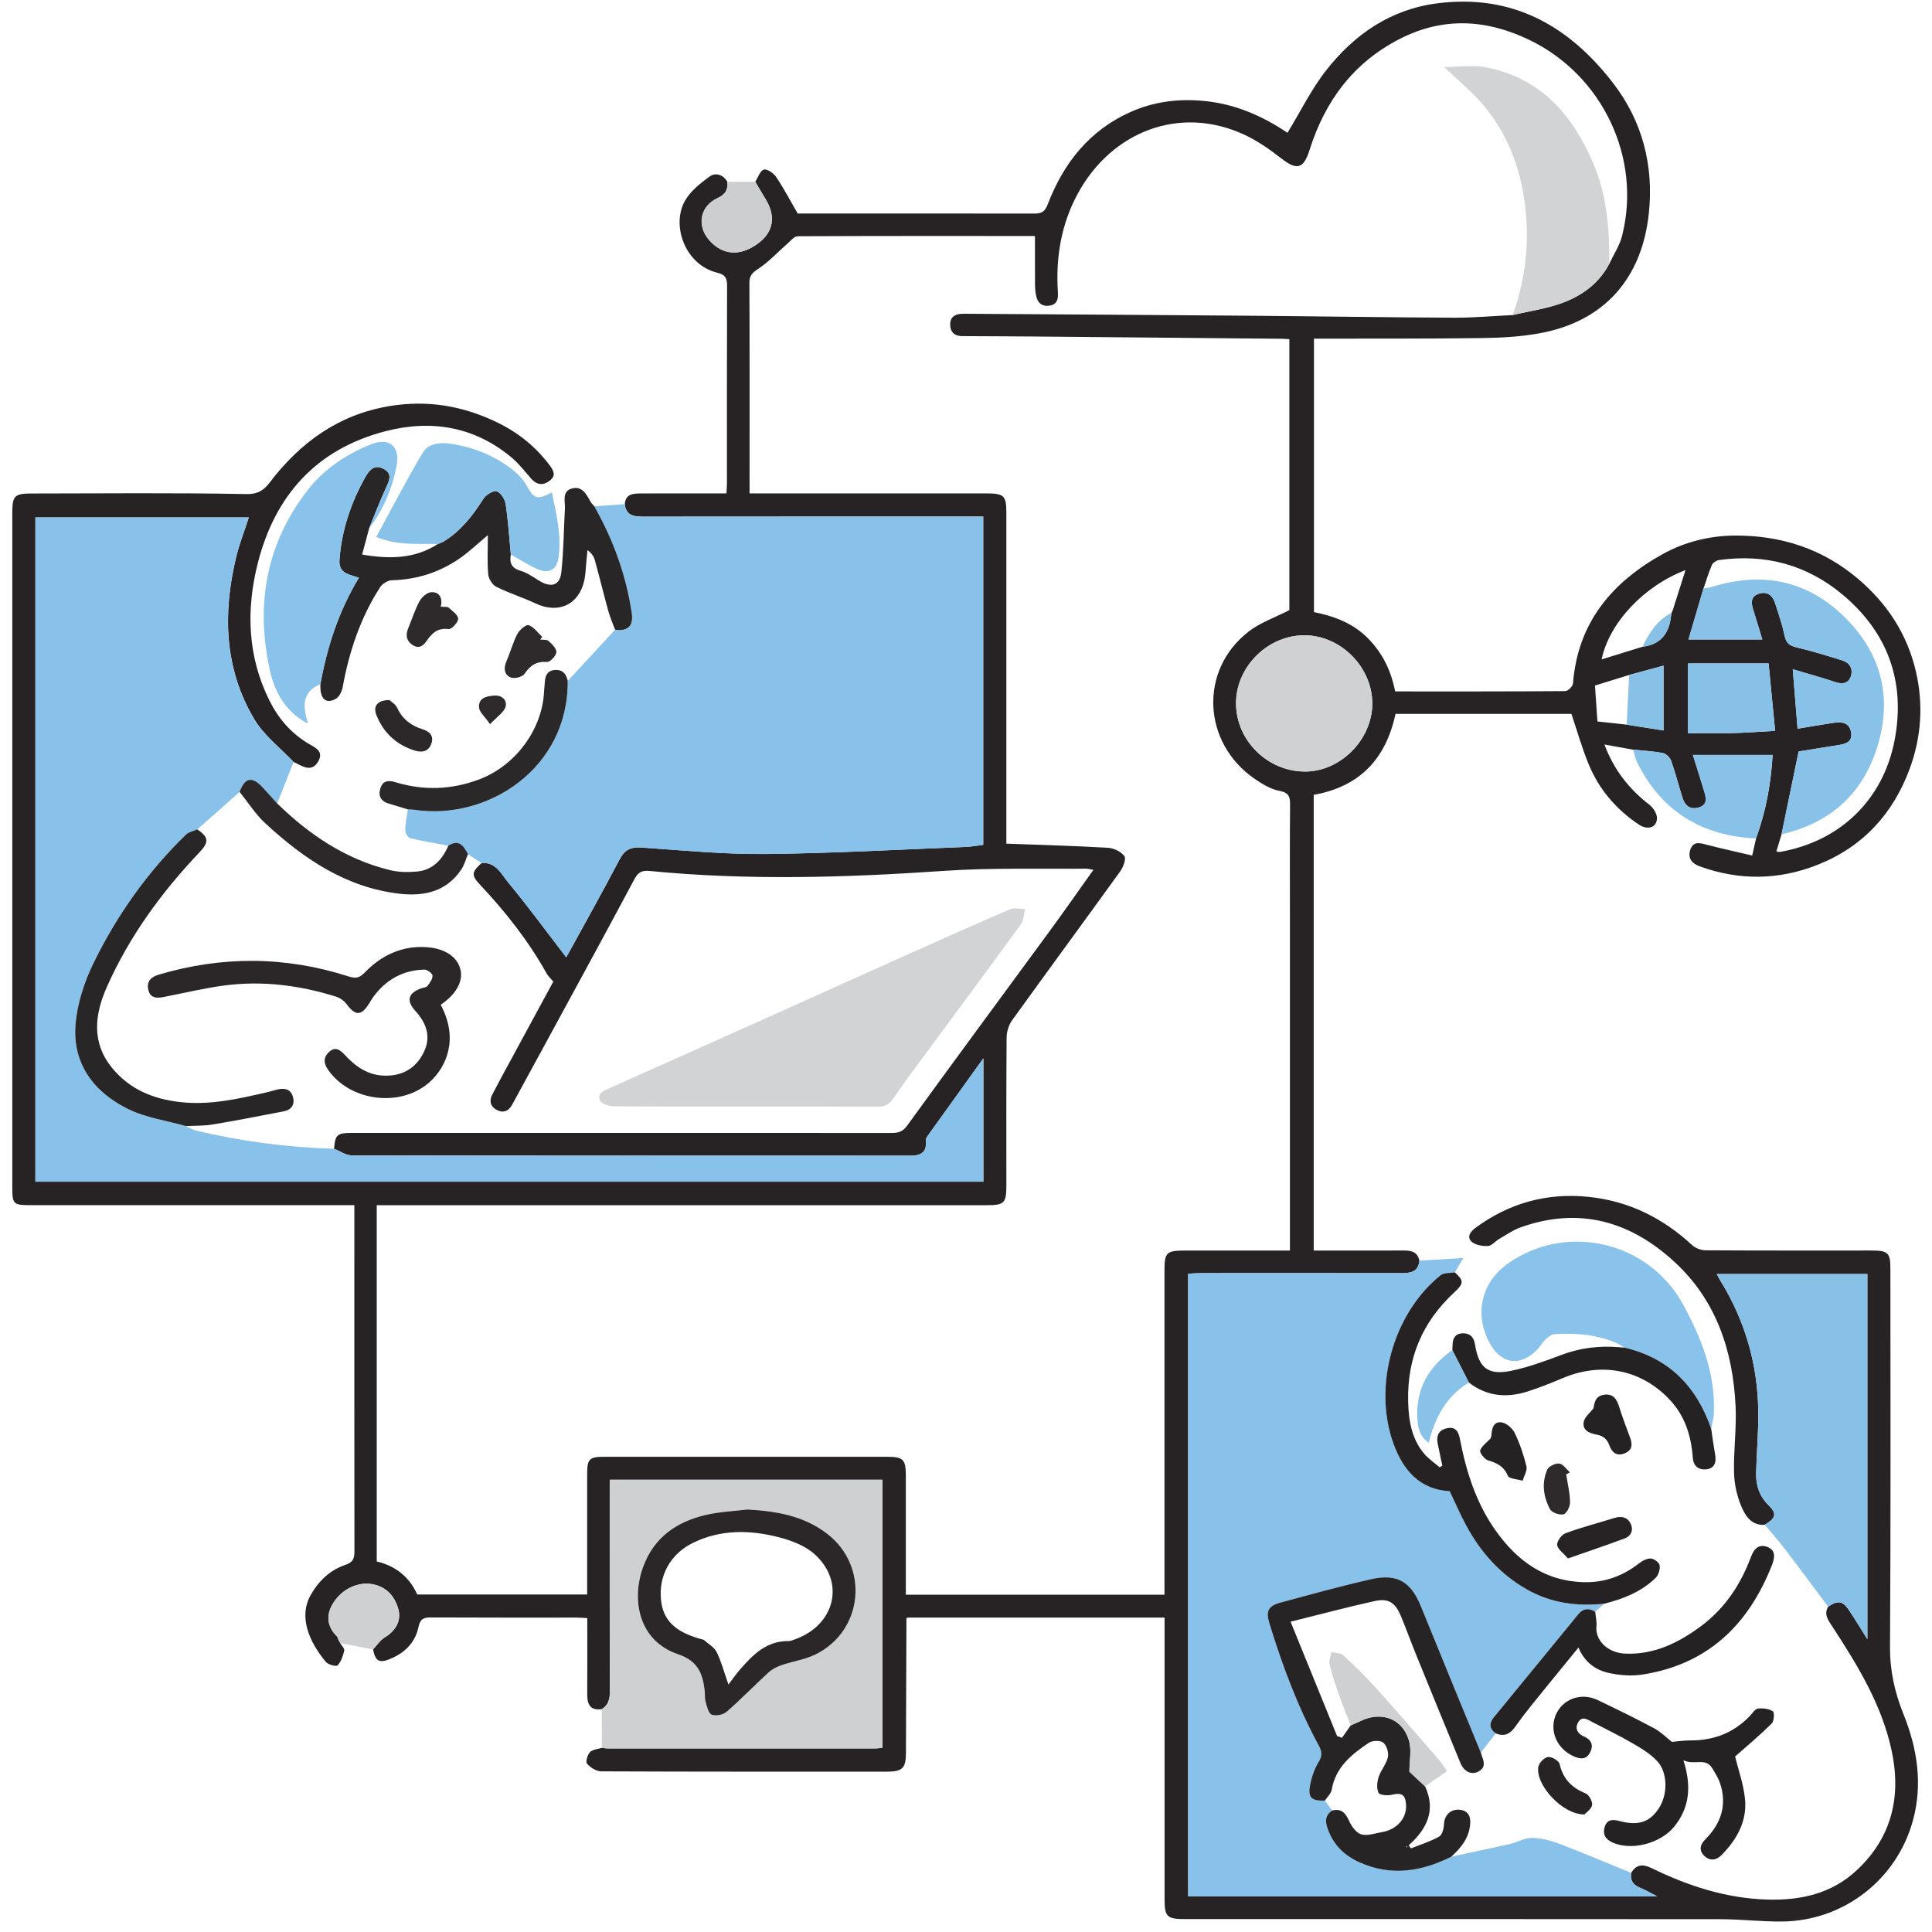 <svg width="124" height="124" viewBox="0 0 124 124" fill="none" xmlns="http://www.w3.org/2000/svg">
<path d="M104.818 48.116C104.237 48.011 103.658 47.908 102.977 47.785C103.588 49.42 104.564 50.648 105.867 51.654C106.112 51.844 106.353 52.225 106.348 52.513C106.338 53.118 105.752 53.304 105.174 52.916C103.735 51.95 102.637 50.675 101.975 49.077C101.535 48.017 101.224 46.903 100.857 45.818H89.567C88.952 48.697 87.279 50.489 84.317 51.014V80.262C84.563 80.262 84.812 80.262 85.062 80.262C86.733 80.262 88.406 80.268 90.077 80.26C90.569 80.257 90.984 80.337 91.099 80.91C91.029 81.661 90.509 81.717 89.911 81.716C85.637 81.709 81.361 81.711 77.087 81.713C76.81 81.713 76.535 81.736 76.258 81.749V121.709H106.361C105.867 121.461 105.567 121.284 105.249 121.154C104.808 120.975 104.614 120.677 104.694 120.205C105.031 119.633 105.463 119.636 106.02 119.908C108.348 121.045 110.782 121.835 113.393 121.918C115.547 121.987 117.567 121.55 119.195 120.014C121.443 117.896 122.039 115.272 121.403 112.33C120.768 109.398 119.227 106.885 117.614 104.411C117.358 104.017 117.034 103.636 117.335 103.12C117.976 102.695 118.272 102.74 118.688 103.365C119.062 103.928 119.413 104.509 119.852 105.207V81.772H110.185C110.296 81.974 110.354 82.096 110.426 82.21C112.003 84.764 112.805 87.551 112.851 90.542C112.871 91.875 112.745 93.208 112.712 94.543C112.692 95.331 112.92 96.03 113.511 96.608C114.061 97.148 113.987 97.431 113.27 97.861C112.44 97.934 112.037 97.316 111.786 96.737C111.494 96.059 111.315 95.285 111.295 94.548C111.256 93.121 111.461 91.686 111.394 90.261C111.226 86.728 110.171 83.499 107.515 81.031C104.673 78.389 101.366 77.426 97.586 78.777C97.102 78.951 96.665 79.262 96.213 79.523C95.967 79.666 95.742 79.961 95.498 79.971C95.142 79.987 94.682 79.911 94.443 79.686C94.132 79.394 94.367 79.05 94.701 78.805C96.865 77.212 99.283 76.543 101.955 76.817C104.529 77.08 106.718 78.17 108.609 79.918C108.822 80.116 109.185 80.245 109.48 80.247C113.015 80.269 116.551 80.261 120.085 80.261C121.195 80.261 121.33 80.394 121.33 81.472C121.33 89.546 121.358 97.62 121.305 105.694C121.295 107.232 121.608 108.621 122.174 110.03C123.05 112.206 123.411 114.482 122.787 116.804C121.762 120.622 118.341 123.284 114.391 123.327C113.061 123.341 111.728 123.179 110.396 123.178C98.954 123.165 87.511 123.171 76.071 123.171C74.891 123.171 74.745 123.029 74.745 121.873C74.745 116.14 74.745 110.408 74.745 104.675V103.821C69.242 103.821 63.784 103.821 58.326 103.821C58.276 103.828 58.226 103.835 58.177 103.842C58.167 106.73 58.157 109.618 58.145 112.507C58.141 113.491 57.92 113.708 56.917 113.709C50.804 113.709 44.691 113.716 38.579 113.689C38.268 113.689 37.892 113.443 37.676 113.197C37.574 113.083 37.703 112.624 37.867 112.455C38.037 112.279 38.374 112.264 38.638 112.178C38.755 112.191 38.873 112.217 38.992 112.217C44.724 112.219 50.456 112.22 56.187 112.217C56.342 112.217 56.498 112.186 56.638 112.17V94.974H39.138C39.138 95.297 39.138 95.578 39.138 95.858C39.138 100.085 39.132 104.314 39.145 108.541C39.147 109.026 39.068 109.431 38.625 109.694C37.878 109.805 37.686 109.385 37.69 108.743C37.699 107.126 37.693 105.509 37.693 103.854C37.431 103.841 37.221 103.821 37.014 103.821C33.889 103.819 30.763 103.828 27.638 103.811C27.155 103.808 26.963 103.931 26.854 104.444C26.635 105.478 25.908 106.143 24.939 106.514C24.319 106.752 24.081 106.574 23.945 105.863C24.191 105.604 24.395 105.275 24.69 105.096C25.414 104.655 25.775 104.007 25.564 103.264C25.326 102.426 24.794 101.847 23.919 101.679C22.953 101.494 21.891 102.017 21.345 102.958C20.915 103.697 21.008 104.404 21.625 105.026C21.687 105.088 21.7 105.195 21.736 105.283C21.772 105.34 21.808 105.396 21.845 105.453L21.832 105.457C21.926 105.619 22.124 105.806 22.094 105.939C22.017 106.277 21.895 106.644 21.668 106.888C21.584 106.978 21.061 106.845 20.915 106.667C19.842 105.373 19.139 103.773 19.951 102.354C20.476 101.438 21.194 100.769 22.151 100.444C22.686 100.262 22.749 100.012 22.749 99.548C22.739 92.549 22.742 85.55 22.742 78.551V77.351H21.965C15.325 77.351 8.684 77.351 2.043 77.351C0.825 77.351 0.789 77.313 0.789 76.113C0.789 61.709 0.789 47.306 0.789 32.902C0.789 31.829 0.934 31.675 2.015 31.674C6.624 31.671 11.235 31.621 15.845 31.711C16.913 31.733 17.208 31.07 17.704 30.468C19.748 27.993 22.259 26.383 25.528 25.989C27.852 25.708 29.999 26.161 32.041 27.176C33.307 27.805 34.398 28.695 35.268 29.851C35.568 30.249 35.678 30.537 35.289 30.845C34.889 31.162 34.469 31.148 34.103 30.731C33.698 30.272 33.323 29.776 32.86 29.386C30.471 27.374 27.691 26.916 24.753 27.673C20.314 28.817 17.637 31.797 16.537 36.177C15.789 39.159 15.886 42.118 17.282 44.941C17.854 46.097 18.66 47.043 19.776 47.716C20.208 47.975 20.826 48.203 20.41 48.894C20.036 49.514 19.524 49.259 19.044 49.001C18.981 48.967 18.914 48.941 18.849 48.911C17.993 48.001 16.941 47.207 16.319 46.158C14.393 42.911 14.293 39.379 15.151 35.786C15.359 34.917 15.691 34.078 15.971 33.21H2.275V75.843H63.116V67.926C61.835 69.709 60.659 71.34 59.491 72.974C59.441 73.044 59.418 73.154 59.427 73.242C59.498 74.01 59.041 74.174 58.405 74.174C46.464 74.171 34.523 74.175 22.58 74.153C22.2 74.153 21.82 73.877 21.439 73.729C21.521 72.812 21.628 72.713 22.609 72.713C27.575 72.71 32.542 72.713 37.508 72.713C44.074 72.713 50.64 72.712 57.206 72.716C57.625 72.716 57.92 72.661 58.217 72.253C61.263 68.05 64.35 63.879 67.418 59.693C68.338 58.437 69.228 57.158 70.177 55.828C69.955 55.791 69.823 55.749 69.691 55.751C66.665 55.785 63.629 55.685 60.614 55.893C54.301 56.326 47.997 56.518 41.691 55.9C41.208 55.853 40.957 55.976 40.715 56.432C38.778 60.064 36.802 63.676 34.837 67.293C34.181 68.499 33.522 69.703 32.867 70.908C32.628 71.35 32.254 71.453 31.846 71.218C31.465 70.999 31.385 70.636 31.607 70.23C31.801 69.876 31.98 69.515 32.172 69.161C33.287 67.103 34.404 65.045 35.512 63.002C35.348 62.806 35.185 62.66 35.084 62.479C33.915 60.386 32.447 58.523 30.809 56.782C30.234 56.171 30.268 55.967 30.915 55.387C31.837 55.314 32.183 56.108 32.62 56.635C33.919 58.202 35.122 59.849 36.346 61.441C37.459 59.407 38.646 57.297 39.769 55.155C40.101 54.52 40.504 54.348 41.189 54.395C43.828 54.574 46.474 54.837 49.112 54.809C53.402 54.766 57.691 54.524 61.98 54.356C62.372 54.34 62.761 54.263 63.109 54.219V33.154C62.769 33.154 62.486 33.154 62.2 33.154C55.251 33.154 48.303 33.151 41.354 33.159C40.745 33.159 40.183 33.139 40.1 32.349C40.158 31.68 40.66 31.674 41.143 31.671C42.694 31.664 44.246 31.668 45.797 31.668C46.057 31.668 46.318 31.668 46.623 31.668C46.636 31.442 46.656 31.259 46.656 31.079C46.657 26.831 46.651 22.582 46.666 18.332C46.667 17.865 46.548 17.626 46.061 17.511C43.964 17.017 43.078 14.462 43.955 12.9C44.306 12.274 44.94 11.768 45.538 11.333C45.91 11.061 46.408 11.183 46.681 11.667C46.746 12.18 46.547 12.486 46.054 12.714C44.92 13.235 44.703 14.504 45.544 15.435C46.406 16.393 47.519 16.46 48.654 15.623C49.656 14.885 49.818 13.872 49.123 12.751C48.9 12.393 48.693 12.026 48.477 11.663C48.654 11.388 48.781 10.966 49.024 10.886C49.218 10.822 49.644 11.105 49.805 11.343C50.286 12.056 50.688 12.823 51.198 13.703C51.227 13.703 51.462 13.703 51.697 13.703C56.569 13.703 61.442 13.7 66.314 13.707C66.76 13.707 67.031 13.678 67.241 13.125C68.259 10.462 69.942 8.333 72.616 7.164C74.041 6.54 75.536 6.335 77.126 6.466C79.178 6.633 80.951 7.397 82.621 8.514C82.654 8.535 82.714 8.517 82.638 8.517C83.481 7.137 84.169 5.719 85.121 4.508C86.937 2.197 89.26 0.591 92.267 0.211C97.067 -0.396 100.691 1.645 103.532 5.333C105.42 7.784 106.143 10.628 105.829 13.662C105.405 17.783 103.043 20.644 98.74 21.405C97.539 21.617 96.299 21.682 95.077 21.698C91.721 21.744 88.366 21.726 85.01 21.735C84.8 21.735 84.59 21.735 84.332 21.735V39.286C85.609 39.543 86.813 39.976 87.79 40.959C88.74 41.916 89.282 43.052 89.544 44.377C93.209 44.377 96.837 44.385 100.465 44.356C100.636 44.356 100.945 44.048 100.959 43.866C101.26 39.95 103.479 37.346 106.753 35.542C108.159 34.768 109.77 34.377 111.372 34.373C114.293 34.366 116.949 35.201 119.243 37.142C121.149 38.756 122.422 40.731 122.974 43.127C123.452 45.206 123.315 47.31 122.575 49.321C121.512 52.215 119.582 54.336 116.687 55.493C114.179 56.495 111.639 56.525 109.095 55.606C108.607 55.43 108.318 55.102 108.478 54.57C108.667 53.946 109.129 54.108 109.591 54.229C110.526 54.471 111.471 54.677 112.46 54.91C112.565 54.447 112.636 54.13 112.708 53.813C113.343 52.069 113.67 50.27 113.773 48.454H108.656C108.92 49.297 109.155 50.036 109.38 50.779C109.51 51.207 109.618 51.656 109.024 51.826C108.491 51.981 108.151 51.713 107.994 51.223C107.74 50.43 107.539 49.62 107.263 48.837C107.188 48.627 106.942 48.376 106.737 48.336C106.11 48.212 105.464 48.18 104.826 48.113L104.818 48.116ZM107.276 39.343C107.303 39.286 107.332 39.229 107.359 39.172C107.627 38.329 107.893 37.487 108.179 36.59C105.497 37.615 103.285 39.976 102.795 42.322C103.687 42.047 104.551 41.779 105.417 41.512C106.401 41.394 106.993 40.854 107.193 39.894C107.23 39.711 107.25 39.524 107.279 39.339L107.276 39.345V39.343ZM104.56 43.322C103.846 43.543 103.133 43.764 102.369 44C102.424 44.802 102.474 45.553 102.526 46.304C103.191 46.377 103.798 46.444 104.406 46.51C105.21 46.636 106.016 46.764 106.768 46.883V42.725C105.954 42.946 105.258 43.133 104.56 43.322ZM109.331 37.777C109.019 38.84 108.706 39.905 108.372 41.042H113.108C112.903 40.368 112.718 39.735 112.517 39.108C112.378 38.674 112.377 38.276 112.877 38.109C113.406 37.933 113.762 38.206 113.925 38.697C114.157 39.397 114.392 40.1 114.546 40.818C114.642 41.264 114.838 41.436 115.274 41.541C116.268 41.777 117.247 42.078 118.225 42.381C118.698 42.527 118.942 42.901 118.803 43.378C118.664 43.856 118.265 43.934 117.818 43.787C117.547 43.698 117.276 43.606 117.002 43.525C116.376 43.337 115.748 43.153 115.064 42.953C115.173 44.299 115.271 45.516 115.373 46.771C116.2 46.635 116.995 46.493 117.793 46.378C118.292 46.307 118.717 46.437 118.81 47.013C118.904 47.597 118.497 47.74 118.039 47.815C117.13 47.961 116.221 48.107 115.441 48.232C115.06 50.074 114.702 51.813 114.342 53.554C114.235 53.91 114.126 54.267 114.012 54.646C114.12 54.66 114.19 54.689 114.253 54.677C118.156 53.988 120.861 51.288 121.592 47.548C122.321 43.813 121.193 40.612 118.254 38.158C115.97 36.25 113.297 35.531 110.34 35.944C110.171 35.968 109.942 36.107 109.877 36.253C109.662 36.748 109.51 37.27 109.333 37.78L109.331 37.777ZM103.29 16.925C103.568 16.333 103.949 15.765 104.107 15.143C105.379 10.139 102.852 4.832 98.173 2.569C95.413 1.234 92.641 1.075 89.871 2.481C86.881 3.999 85.04 6.477 84.049 9.632C83.667 10.846 83.237 10.945 82.241 10.171C81.501 9.596 80.716 9.039 79.87 8.647C75.701 6.717 71.341 8.458 69.185 12.407C68.107 14.382 67.75 16.531 67.898 18.762C67.928 19.207 67.845 19.533 67.373 19.614C66.894 19.695 66.598 19.452 66.502 18.986C66.454 18.755 66.431 18.516 66.43 18.281C66.423 17.263 66.427 16.245 66.427 15.169C66.492 15.182 66.403 15.149 66.314 15.147C61.274 15.145 56.233 15.139 51.194 15.163C50.987 15.163 50.771 15.431 50.58 15.598C49.947 16.151 49.372 16.786 48.678 17.246C48.294 17.501 48.095 17.674 48.098 18.153C48.116 22.429 48.108 26.704 48.108 30.98C48.108 31.191 48.108 31.401 48.108 31.669H48.948C53.749 31.669 58.551 31.669 63.351 31.669C64.439 31.669 64.59 31.821 64.59 32.912C64.59 39.721 64.59 46.527 64.59 53.336V54.147C66.83 54.23 68.973 54.288 71.111 54.412C71.485 54.434 71.953 54.659 72.165 54.947C72.292 55.119 72.092 55.655 71.897 55.926C69.596 59.118 67.263 62.284 64.964 65.478C64.747 65.778 64.61 66.209 64.607 66.58C64.58 69.733 64.591 72.886 64.591 76.04C64.591 77.234 64.474 77.353 63.287 77.353C50.53 77.353 37.775 77.353 25.018 77.353H24.181V100.219C25.435 100.512 26.302 101.261 26.778 102.337H37.686C37.686 99.721 37.686 97.168 37.686 94.614C37.686 93.632 37.819 93.499 38.801 93.499C44.844 93.499 50.888 93.499 56.931 93.499C57.968 93.499 58.135 93.663 58.138 94.702C58.142 97.042 58.138 99.383 58.138 101.725V102.35H74.739V101.519C74.739 94.854 74.739 88.19 74.739 81.525C74.739 80.394 74.872 80.265 76.028 80.264C77.844 80.264 79.658 80.264 81.474 80.264H82.79V58.411C82.79 56.165 82.779 53.92 82.799 51.675C82.803 51.158 82.741 50.878 82.122 50.76C81.563 50.654 81.017 50.324 80.534 49.992C77.168 47.678 76.946 43.023 80.123 40.549C80.879 39.958 81.841 39.63 82.754 39.159V21.768C82.561 21.758 82.399 21.744 82.238 21.742C76.987 21.694 71.735 21.645 66.483 21.599C64.906 21.584 63.331 21.583 61.755 21.573C61.267 21.57 60.989 21.321 60.985 20.831C60.98 20.353 61.282 20.161 61.721 20.141C61.888 20.134 62.056 20.138 62.223 20.14C68.144 20.18 74.065 20.213 79.987 20.262C84.425 20.297 88.866 20.37 93.305 20.392C94.565 20.398 95.826 20.282 97.086 20.221C98.163 19.968 99.276 19.816 100.304 19.432C101.56 18.962 102.639 18.175 103.287 16.928L103.29 16.925ZM83.737 40.774C81.368 40.761 79.314 42.808 79.331 45.161C79.349 47.547 81.368 49.526 83.776 49.52C86.042 49.514 88.072 47.461 88.078 45.166C88.083 42.831 86.064 40.787 83.739 40.774H83.737ZM113.512 42.58H108.344V47.059C109.404 47.059 110.286 47.078 111.167 47.053C112.062 47.029 112.955 46.962 113.931 46.909C113.789 45.438 113.655 44.072 113.512 42.58Z" fill="#272324"/>
<path d="M40.091 32.355C40.174 33.144 40.735 33.164 41.345 33.164C48.294 33.159 55.243 33.16 62.192 33.16C62.477 33.16 62.761 33.16 63.1 33.16V54.224C62.752 54.267 62.362 54.346 61.971 54.362C57.682 54.53 53.394 54.772 49.104 54.815C46.464 54.841 43.819 54.58 41.18 54.401C40.495 54.355 40.093 54.527 39.76 55.16C38.638 57.303 37.451 59.414 36.337 61.447C35.113 59.853 33.91 58.208 32.612 56.641C32.175 56.112 31.828 55.318 30.906 55.392C30.615 55.203 30.324 55.014 30.033 54.826C29.767 54.299 29.467 53.846 28.779 54.277C27.961 54.124 27.138 53.992 26.33 53.797C26.185 53.763 26.006 53.469 26.009 53.297C26.016 52.848 26.116 52.403 26.179 51.954C26.297 51.958 26.417 51.951 26.533 51.97C31.279 52.714 36.492 49.322 36.436 43.705C37.451 42.609 38.466 41.514 39.479 40.417C40.31 40.539 40.669 40.165 40.55 39.356C40.188 36.914 39.356 34.639 38.145 32.496L40.093 32.357L40.091 32.355Z" fill="#88C2EA"/>
<path d="M104.694 120.205C104.614 120.676 104.807 120.974 105.249 121.154C105.567 121.283 105.868 121.459 106.361 121.708H76.258V81.748C76.535 81.736 76.81 81.713 77.087 81.713C81.361 81.71 85.637 81.707 89.911 81.715C90.507 81.715 91.029 81.661 91.099 80.91C91.985 80.857 92.871 80.804 93.926 80.741C93.678 81.156 93.526 81.41 93.374 81.662C93.066 81.72 92.676 81.675 92.461 81.849C89.424 84.284 88.105 88.971 89.432 92.647C90.05 94.359 91.121 95.606 93.048 95.712C93.415 96.482 93.731 97.228 94.116 97.936C95.044 99.635 96.281 101.034 97.992 102.01C99.551 102.899 101.205 103.106 102.947 102.934C102.759 103.106 102.571 103.278 102.385 103.45C101.984 103.191 101.615 103.227 101.309 103.6C99.497 105.804 97.688 108.011 95.881 110.222C95.571 110.6 95.581 110.955 96.002 111.254C95.683 111.663 95.363 112.073 95.042 112.482C93.762 109.363 92.474 106.247 91.208 103.122C90.557 101.517 89.681 100.972 87.979 101.361C86.032 101.805 84.104 102.337 82.177 102.86C81.384 103.075 81.235 103.417 81.473 104.196C82.303 106.905 83.29 109.549 84.646 112.043C84.843 112.404 84.873 112.694 84.635 113.084C84.368 113.518 84.19 114.033 84.09 114.536C83.922 115.373 84.163 115.598 85.033 115.564C85.189 115.774 85.346 115.986 85.502 116.197C85.052 116.501 85.036 116.869 85.211 117.368C85.576 118.406 86.286 119.092 87.251 119.527C89.272 120.435 91.232 120.123 93.147 119.166C94.397 118.896 95.648 118.638 96.894 118.354C97.379 118.244 97.852 117.957 98.329 117.963C98.916 117.969 99.527 118.128 100.083 118.34C101.633 118.929 103.159 119.58 104.696 120.205H104.694Z" fill="#88C1E9"/>
<path d="M21.432 73.732C21.812 73.879 22.192 74.155 22.573 74.156C34.514 74.179 46.455 74.173 58.398 74.176C59.034 74.176 59.491 74.013 59.42 73.245C59.411 73.157 59.434 73.047 59.484 72.976C60.652 71.341 61.828 69.71 63.109 67.928V75.846H2.267V33.213H15.962C15.683 34.08 15.35 34.919 15.143 35.789C14.283 39.382 14.383 42.914 16.311 46.16C16.933 47.209 17.985 48.004 18.84 48.914C18.491 49.798 18.141 50.682 17.791 51.567C17.476 51.218 17.163 50.867 16.844 50.522C16.18 49.805 15.71 49.904 15.376 50.829C14.472 51.63 13.567 52.432 12.663 53.234C12.415 53.346 12.111 53.398 11.928 53.576C9.475 55.959 7.519 58.722 6.019 61.775C5.413 63.008 4.953 64.411 4.845 65.77C4.646 68.294 6.035 70.106 8.217 71.182C9.356 71.745 10.686 71.924 11.929 72.277C12.143 72.373 12.346 72.503 12.57 72.558C15.482 73.257 18.438 73.639 21.432 73.733V73.732Z" fill="#88C2EA"/>
<path d="M38.619 109.695C39.062 109.432 39.141 109.028 39.139 108.542C39.127 104.315 39.132 100.086 39.132 95.859C39.132 95.579 39.132 95.296 39.132 94.975H56.632V112.171C56.493 112.187 56.338 112.218 56.182 112.218C50.45 112.221 44.718 112.221 38.986 112.218C38.868 112.218 38.751 112.192 38.632 112.179C38.628 111.351 38.623 110.522 38.619 109.695ZM47.952 96.881C47.079 96.99 46.189 97.028 45.334 97.223C43.474 97.648 42.013 98.629 41.304 100.493C40.505 102.596 40.934 105.298 43.531 106.177C44.778 106.598 45.082 107.381 45.221 108.448C45.255 108.708 45.218 108.983 45.287 109.23C45.37 109.528 45.469 109.966 45.678 110.048C45.939 110.151 46.411 110.06 46.632 109.867C47.563 109.056 48.425 108.165 49.336 107.33C49.566 107.121 49.872 106.971 50.17 106.867C50.883 106.624 51.657 106.516 52.325 106.191C55.421 104.68 55.809 100.522 53.077 98.429C51.566 97.273 49.801 96.983 47.95 96.88L47.952 96.881Z" fill="#CED0D1"/>
<path d="M113.267 97.859C113.984 97.429 114.058 97.145 113.508 96.606C112.917 96.027 112.691 95.329 112.71 94.541C112.743 93.207 112.87 91.872 112.849 90.541C112.803 87.551 112 84.763 110.423 82.209C110.353 82.094 110.293 81.972 110.183 81.77H119.849V105.205C119.41 104.508 119.059 103.928 118.685 103.363C118.269 102.738 117.974 102.694 117.332 103.118C116.415 101.891 115.506 100.658 114.576 99.442C114.16 98.898 113.704 98.385 113.266 97.859H113.267Z" fill="#88C1E8"/>
<path d="M85.033 115.564C84.163 115.598 83.922 115.373 84.09 114.536C84.19 114.033 84.368 113.518 84.635 113.084C84.874 112.694 84.843 112.405 84.646 112.044C83.292 109.548 82.303 106.904 81.473 104.196C81.235 103.418 81.382 103.077 82.177 102.86C84.104 102.337 86.032 101.805 87.979 101.361C89.681 100.972 90.557 101.517 91.208 103.122C92.474 106.247 93.762 109.363 95.042 112.482C95.144 112.899 95.479 113.348 94.915 113.686C94.478 113.948 93.97 113.728 93.732 113.15C92.772 110.822 91.82 108.49 90.871 106.158C90.54 105.344 90.245 104.516 89.905 103.706C89.547 102.854 89.111 102.565 88.231 102.76C86.491 103.143 84.769 103.604 82.832 104.084C83.862 106.62 84.84 109.021 85.816 111.421C85.922 111.459 86.026 111.497 86.133 111.535C86.317 111.27 86.504 111.006 86.69 110.741C86.902 110.646 87.117 110.557 87.327 110.457C88.655 109.813 90.003 110.292 90.427 111.694C90.615 112.313 90.458 113.034 90.458 113.712C90.775 114.009 91.121 114.331 91.466 114.654C92.171 116.186 91.589 117.387 90.414 118.436C90.463 118.502 90.51 118.568 90.559 118.635C91.168 118.39 91.806 118.193 92.373 117.873C92.568 117.763 92.667 117.35 92.679 117.07C92.7 116.54 93.067 116.123 93.632 116.151C94.202 116.182 94.401 116.54 94.359 117.073C94.288 117.963 93.775 118.598 93.149 119.167C91.234 120.125 89.273 120.439 87.252 119.528C86.287 119.094 85.576 118.409 85.212 117.37C85.037 116.871 85.053 116.503 85.503 116.199C86.081 116.065 86.355 116.348 86.583 116.858C86.739 117.208 87.038 117.634 87.364 117.731C87.754 117.849 88.241 117.668 88.683 117.593C89.673 117.429 90.318 116.673 90.242 115.786C90.19 115.171 89.941 115.046 89.34 115.191C89.064 115.258 88.555 115.22 88.479 115.066C88.344 114.793 88.382 114.371 88.483 114.056C88.625 113.613 88.978 113.229 89.077 112.785C89.141 112.495 89.004 112.035 88.786 111.85C88.602 111.694 88.093 111.7 87.871 111.847C86.756 112.587 85.723 113.414 85.472 114.867C85.429 115.117 85.187 115.332 85.036 115.562L85.033 115.564ZM90.339 118.539C90.326 118.526 90.314 118.504 90.299 118.502C90.285 118.501 90.268 118.519 90.252 118.531C90.265 118.544 90.278 118.567 90.292 118.568C90.306 118.569 90.324 118.551 90.339 118.539Z" fill="#272425"/>
<path d="M103.84 86.238C102.543 85.66 101.174 85.54 99.781 85.629C99.58 85.642 99.365 85.811 99.205 85.96C98.998 86.153 98.859 86.416 98.662 86.619C97.548 87.763 96.309 87.558 95.564 86.113C94.609 84.264 95.107 82.262 96.817 81.071C100.588 78.443 105.838 79.699 108.031 83.737C109.228 85.941 110.132 88.22 109.992 90.792C109.975 91.096 109.883 91.395 109.826 91.696C108.89 88.987 107.121 87.167 104.274 86.495L103.84 86.238Z" fill="#89C2EA"/>
<path d="M38.143 32.493C39.356 34.636 40.187 36.911 40.548 39.353C40.667 40.161 40.309 40.536 39.477 40.414C39.334 40.025 39.162 39.644 39.052 39.247C38.748 38.151 38.48 37.045 38.178 35.949C38.112 35.712 37.965 35.498 37.705 35.307C37.677 35.603 37.651 35.9 37.621 36.197C37.586 36.552 37.577 36.914 37.499 37.261C37.15 38.819 35.838 39.416 34.386 38.735C33.558 38.347 32.676 38.072 31.859 37.665C31.607 37.538 31.361 37.154 31.336 36.869C31.266 36.074 31.312 35.267 31.312 34.346C30.645 34.901 30.106 35.422 29.499 35.842C28.199 36.74 26.747 37.2 25.154 37.242C24.89 37.249 24.538 37.467 24.392 37.695C23.132 39.654 22.408 41.82 21.994 44.103C21.945 44.374 21.779 44.718 21.561 44.844C20.907 45.224 20.519 44.84 20.565 43.908C20.996 41.507 21.744 39.218 23.034 37.081C22.779 36.998 22.576 36.939 22.376 36.866C21.941 36.709 21.752 36.413 21.787 35.933C21.932 34.023 22.523 32.255 23.463 30.596C23.718 30.144 24.058 29.797 24.612 30.087C25.204 30.393 24.994 30.831 24.776 31.303C24.382 32.158 24.049 33.041 23.691 33.912C23.546 34.454 23.403 34.994 23.242 35.593C25.008 35.892 26.619 35.873 28.103 34.916C28.23 34.86 28.366 34.819 28.482 34.748C29.582 34.074 30.34 33.094 31.019 32.022C31.183 31.764 31.637 31.474 31.874 31.534C32.126 31.597 32.407 32.037 32.453 32.346C32.616 33.419 32.682 34.507 32.787 35.589C32.692 36.114 32.814 36.461 33.404 36.631C33.836 36.756 34.224 37.041 34.617 37.279C35.368 37.736 35.93 37.583 36.025 36.749C36.178 35.394 36.177 34.021 36.257 32.657C36.285 32.178 36.04 31.527 36.717 31.349C37.375 31.177 37.649 31.744 37.917 32.225C37.972 32.325 38.067 32.403 38.143 32.49V32.493Z" fill="#292627"/>
<path d="M23.689 33.913C24.048 33.041 24.38 32.158 24.774 31.304C24.992 30.832 25.201 30.395 24.611 30.087C24.056 29.799 23.717 30.146 23.461 30.596C22.521 32.254 21.931 34.022 21.786 35.934C21.75 36.414 21.939 36.709 22.375 36.867C22.574 36.938 22.778 36.999 23.033 37.082C21.743 39.219 20.993 41.508 20.563 43.909C19.556 44.347 19.322 45.06 19.773 46.45C18.359 45.708 17.643 44.465 17.33 43.06C16.394 38.869 17.057 34.946 19.713 31.5C20.771 30.127 22.21 29.148 23.831 28.512C25.007 28.049 25.696 28.667 25.452 29.916C25.167 31.377 24.601 32.724 23.691 33.914L23.689 33.913Z" fill="#89C2EA"/>
<path d="M102.947 102.933C101.205 103.105 99.551 102.897 97.992 102.009C96.281 101.033 95.042 99.634 94.116 97.935C93.731 97.227 93.415 96.48 93.048 95.711C91.121 95.605 90.05 94.358 89.432 92.646C88.105 88.968 89.425 84.283 92.461 81.847C92.676 81.674 93.066 81.719 93.374 81.661C93.954 82.2 93.973 82.362 93.321 82.966C91.297 84.839 90.321 87.156 90.377 89.897C90.401 91.117 90.58 92.328 91.41 93.307C91.691 93.639 92.068 93.889 92.402 94.177C92.459 94.143 92.517 94.108 92.573 94.074C92.474 93.604 92.369 93.135 92.277 92.665C92.186 92.188 92.296 91.813 92.829 91.677C93.405 91.53 93.609 91.872 93.699 92.347C94.099 94.439 94.733 96.445 95.972 98.205C97.37 100.19 99.176 101.506 101.711 101.549C103.021 101.57 104.174 101.142 105.204 100.335C105.415 100.17 105.713 100.015 105.961 100.029C106.166 100.042 106.494 100.29 106.52 100.471C106.558 100.724 106.446 101.093 106.261 101.272C105.339 102.171 104.175 102.626 102.947 102.935V102.933Z" fill="#262224"/>
<path d="M32.787 35.589C32.684 34.507 32.616 33.419 32.453 32.346C32.406 32.036 32.126 31.598 31.874 31.535C31.637 31.476 31.183 31.764 31.02 32.022C30.34 33.094 29.581 34.074 28.483 34.748C28.365 34.82 28.229 34.861 28.103 34.916C26.831 34.879 25.54 35.035 24.148 34.463C25.151 32.627 26.089 30.814 27.128 29.061C27.497 28.44 28.265 28.38 28.944 28.483C30.428 28.707 31.788 29.264 32.965 30.203C33.306 30.475 33.614 30.832 33.829 31.212C34.291 32.023 34.49 32.108 35.419 31.595C35.714 33.002 36.048 34.374 35.846 35.791C35.728 36.611 35.202 36.856 34.432 36.502C33.865 36.24 33.334 35.896 32.787 35.588V35.589Z" fill="#89C2E9"/>
<path d="M108.045 112.975C108.577 114.649 108.442 116.011 107.462 117.229C106.558 118.351 104.644 118.814 103.441 118.229C102.987 118.009 102.86 117.669 102.999 117.239C103.145 116.786 103.489 116.756 103.922 116.872C105.151 117.205 105.894 116.95 106.474 116.052C107.042 115.175 107.055 113.79 106.368 113.041C105.933 112.566 105.342 112.215 104.776 111.884C103.942 111.398 103.069 110.98 102.212 110.532C101.898 110.368 101.539 110.102 101.287 110.545C101.062 110.944 101.257 111.278 101.673 111.458C102.176 111.676 102.282 112.056 102.04 112.503C101.797 112.949 101.428 112.912 100.996 112.72C99.937 112.248 99.422 111.1 99.85 110.074C100.278 109.046 101.476 108.603 102.54 109.112C103.757 109.695 104.971 110.286 106.16 110.921C106.592 111.152 106.95 111.519 107.307 111.798C107.7 111.765 108.088 111.701 108.477 111.704C109.979 111.715 111.267 111.225 112.314 110.131C112.477 109.961 112.638 109.685 112.825 109.661C113.142 109.621 113.524 109.671 113.786 109.833C113.893 109.9 113.87 110.467 113.718 110.614C112.947 111.374 112.115 112.07 111.362 112.738C111.566 113.574 111.898 114.499 111.997 115.447C112.146 116.889 111.471 118.073 110.479 119.075C110.157 119.401 109.744 119.455 109.393 119.118C109.031 118.773 109.105 118.401 109.443 118.063C110.45 117.056 110.856 115.877 110.409 114.486C110.296 114.133 110.086 113.808 109.893 113.487C109.46 112.767 108.753 113.33 108.047 112.973L108.045 112.975Z" fill="#252223"/>
<path d="M96.001 111.252C95.578 110.953 95.57 110.597 95.879 110.22C97.685 108.011 99.496 105.804 101.307 103.598C101.614 103.226 101.982 103.19 102.384 103.449C102.414 103.762 102.494 104.078 102.464 104.384C102.375 105.288 103.188 106.086 104.312 106.134C106.171 106.211 107.731 105.439 109.172 104.371C110.71 103.23 111.725 101.69 112.384 99.916C112.586 99.371 112.92 99.075 113.452 99.294C113.969 99.507 113.922 99.955 113.73 100.443C112.221 104.293 109.595 106.828 105.407 107.478C104.717 107.586 103.969 107.526 103.282 107.379C102.424 107.196 101.713 106.706 101.31 105.742C100.277 107.01 99.283 108.219 98.302 109.438C97.929 109.899 97.571 110.372 97.228 110.855C96.91 111.304 96.526 111.474 96.002 111.252H96.001Z" fill="#252223"/>
<path d="M104.274 86.495C107.12 87.165 108.89 88.986 109.826 91.696C109.91 92.259 109.988 92.824 110.084 93.386C110.164 93.85 110.045 94.23 109.55 94.298C109.032 94.369 108.683 94.113 108.645 93.542C108.547 92.155 108.142 90.878 107.175 89.847C105.351 87.899 102.805 87.399 100.318 88.442C99.575 88.755 98.822 89.06 98.054 89.305C96.712 89.734 95.429 89.631 94.277 88.735C93.921 88.04 93.567 87.344 93.212 86.649C93.219 86.53 93.231 86.413 93.232 86.294C93.238 85.837 93.459 85.569 93.923 85.574C94.369 85.58 94.597 85.841 94.667 86.281C94.91 87.817 95.508 88.295 97.039 87.971C98.121 87.742 99.175 87.353 100.214 86.962C101.393 86.517 102.596 86.367 103.84 86.462C103.985 86.473 104.13 86.483 104.274 86.495Z" fill="#252223"/>
<path d="M104.818 48.115C105.455 48.183 106.102 48.214 106.728 48.339C106.933 48.38 107.181 48.63 107.254 48.839C107.531 49.623 107.732 50.433 107.985 51.225C108.143 51.716 108.483 51.982 109.016 51.829C109.608 51.658 109.5 51.21 109.371 50.781C109.146 50.039 108.911 49.301 108.647 48.456H113.764C113.661 50.271 113.334 52.071 112.699 53.816C109.221 53.645 106.632 52.083 105.073 48.924C104.949 48.673 104.901 48.385 104.816 48.114L104.818 48.115Z" fill="#89C2E9"/>
<path d="M15.376 50.828C15.71 49.904 16.18 49.805 16.844 50.522C17.163 50.867 17.476 51.218 17.791 51.567C19.858 53.586 22.199 55.156 25.041 55.849C25.584 55.983 26.179 55.987 26.741 55.94C27.774 55.852 28.385 55.177 28.779 54.273C29.466 53.841 29.765 54.294 30.033 54.822C29.896 55.149 29.807 55.507 29.615 55.796C28.664 57.224 27.224 57.541 25.659 57.363C22.214 56.97 19.498 55.12 17.034 52.848C16.399 52.263 15.925 51.505 15.377 50.827L15.376 50.828Z" fill="#2C2829"/>
<path d="M36.436 43.702C36.49 49.319 31.279 52.711 26.533 51.967C26.417 51.948 26.297 51.955 26.179 51.951C25.773 51.826 25.368 51.699 24.959 51.58C24.453 51.432 24.26 51.098 24.412 50.601C24.567 50.095 24.931 50.066 25.384 50.204C27.198 50.756 28.986 50.693 30.77 50.017C33.081 49.143 34.813 46.821 34.92 44.366C34.927 44.2 34.955 44.033 34.961 43.867C34.977 43.426 35.09 43.044 35.608 43.001C36.093 42.961 36.349 43.245 36.438 43.701L36.436 43.702Z" fill="#2B282A"/>
<path d="M48.469 11.668C48.684 12.031 48.892 12.398 49.114 12.756C49.81 13.876 49.647 14.891 48.645 15.629C47.51 16.466 46.398 16.398 45.535 15.441C44.695 14.509 44.911 13.241 46.045 12.719C46.538 12.493 46.737 12.187 46.673 11.673C47.272 11.673 47.87 11.67 48.469 11.668Z" fill="#CDCECF"/>
<path d="M91.465 114.652C91.119 114.33 90.774 114.007 90.457 113.71C90.457 113.032 90.613 112.31 90.425 111.692C90.001 110.29 88.654 109.812 87.325 110.455C87.116 110.557 86.901 110.644 86.689 110.739C86.421 110.041 86.137 109.349 85.891 108.644C85.678 108.037 85.479 107.424 85.336 106.799C85.283 106.568 85.403 106.297 85.445 106.043C85.706 106.102 86.044 106.076 86.213 106.234C86.966 106.932 87.698 107.656 88.385 108.418C89.722 109.905 91.028 111.42 92.339 112.929C92.534 113.153 92.686 113.414 92.872 113.677C92.355 114.036 91.91 114.344 91.466 114.651L91.465 114.652Z" fill="#CED0D1"/>
<path d="M21.73 105.284C21.694 105.198 21.68 105.089 21.62 105.027C21.002 104.407 20.909 103.699 21.339 102.959C21.885 102.019 22.947 101.497 23.913 101.68C24.79 101.848 25.32 102.427 25.558 103.266C25.769 104.008 25.409 104.656 24.684 105.098C24.389 105.277 24.184 105.605 23.939 105.864C23.235 105.728 22.53 105.594 21.826 105.457L21.839 105.453C21.803 105.396 21.767 105.34 21.73 105.282V105.284Z" fill="#CED0D1"/>
<path d="M93.212 86.649C93.567 87.344 93.921 88.039 94.277 88.734C92.854 89.597 92.117 90.932 91.701 92.596C91.102 92.193 91.002 91.593 90.97 91.049C90.858 89.163 91.688 87.721 93.212 86.649Z" fill="#89C2E9"/>
<path d="M102.272 90.392C102.341 90.018 102.387 89.599 102.957 89.517C103.513 89.437 103.757 89.768 103.909 90.255C104.121 90.933 104.372 91.6 104.621 92.266C104.783 92.698 104.774 93.065 104.293 93.271C103.775 93.493 103.452 93.225 103.297 92.777C103.145 92.341 102.871 92.145 102.44 92.069C101.99 91.99 101.545 91.781 101.648 91.257C101.711 90.939 102.055 90.677 102.272 90.39V90.392Z" fill="#252223"/>
<path d="M95.726 92.122C95.74 91.682 95.868 91.22 96.369 91.29C96.683 91.335 97.069 91.664 97.215 91.967C97.543 92.646 97.791 93.376 97.97 94.111C98.036 94.383 97.817 94.726 97.728 95.036C97.397 94.934 96.858 94.919 96.774 94.716C96.519 94.104 96.081 93.902 95.511 93.73C95.283 93.661 94.952 93.24 95.003 93.094C95.107 92.795 95.435 92.575 95.671 92.322C95.69 92.256 95.709 92.189 95.727 92.123L95.726 92.122Z" fill="#252223"/>
<path d="M34.669 41.048C34.852 41.073 35.096 41.035 35.209 41.138C35.428 41.339 35.732 41.635 35.709 41.863C35.687 42.1 35.305 42.499 35.105 42.485C34.416 42.437 34.028 42.712 33.66 43.256C33.526 43.454 33.005 43.579 32.77 43.478C32.36 43.304 32.309 42.885 32.504 42.442C32.758 41.865 32.917 41.241 33.207 40.686C33.343 40.425 33.769 40.064 33.931 40.123C34.267 40.243 34.517 40.61 34.803 40.877L34.669 41.046V41.048Z" fill="#2E2A2B"/>
<path d="M28.292 38.942C28.524 38.963 28.712 38.925 28.797 39.001C29.037 39.216 29.404 39.475 29.406 39.719C29.406 39.949 28.976 40.402 28.789 40.377C28.07 40.275 27.709 40.667 27.365 41.158C27.127 41.497 26.841 41.649 26.462 41.386C26.065 41.11 26.027 40.741 26.204 40.316C26.444 39.737 26.629 39.13 26.927 38.584C27.071 38.323 27.412 38.022 27.678 38.009C28.197 37.981 28.421 38.364 28.291 38.942H28.292Z" fill="#2E2A2B"/>
<path d="M100.634 100.025C100.331 99.668 99.966 99.426 99.943 99.153C99.923 98.911 100.231 98.497 100.483 98.404C101.517 98.025 102.586 97.745 103.639 97.421C104.087 97.283 104.472 97.386 104.666 97.806C104.849 98.207 104.691 98.587 104.273 98.742C103.108 99.175 101.928 99.571 100.634 100.024V100.025Z" fill="#272324"/>
<path d="M101.686 116.454C100.284 116.47 98.538 114.55 98.733 113.4C98.776 113.147 99.114 112.803 99.354 112.769C99.586 112.736 100.047 113.005 100.098 113.216C100.321 114.171 100.87 114.744 101.765 115.102C101.984 115.19 102.225 115.625 102.184 115.855C102.137 116.121 101.795 116.336 101.687 116.455L101.686 116.454Z" fill="#272324"/>
<path d="M24.987 44.929C25.087 45.024 25.371 45.179 25.481 45.415C25.818 46.135 26.363 46.569 27.101 46.797C27.572 46.942 27.868 47.227 27.68 47.744C27.499 48.243 27.074 48.316 26.622 48.174C25.445 47.804 24.617 47.042 24.158 45.894C23.936 45.336 24.207 44.938 24.987 44.929Z" fill="#2C2829"/>
<path d="M100.522 94.631C100.614 95.228 100.76 95.823 100.77 96.42C100.774 96.69 100.549 97.143 100.35 97.193C100.093 97.256 99.6 97.082 99.483 96.863C99.053 96.066 98.937 95.176 99.306 94.323C99.4 94.11 99.832 93.903 100.079 93.935C100.327 93.966 100.536 94.299 100.761 94.5C100.681 94.544 100.601 94.587 100.52 94.631H100.522Z" fill="#2E2A2B"/>
<path d="M31.451 46.481C31.108 45.98 30.764 45.702 30.744 45.402C30.703 44.788 31.226 44.679 31.723 44.645C32.236 44.609 32.563 44.955 32.449 45.358C32.345 45.719 31.911 45.987 31.451 46.481Z" fill="#2E2A2B"/>
<path d="M114.339 53.55C114.699 51.81 115.059 50.07 115.439 48.228C116.218 48.104 117.127 47.957 118.036 47.811C118.493 47.738 118.902 47.595 118.807 47.01C118.714 46.435 118.289 46.303 117.791 46.375C116.992 46.488 116.198 46.632 115.37 46.768C115.268 45.512 115.171 44.295 115.062 42.949C115.747 43.151 116.375 43.334 116.999 43.521C117.273 43.603 117.544 43.695 117.815 43.784C118.262 43.931 118.661 43.854 118.8 43.375C118.939 42.898 118.695 42.524 118.222 42.377C117.245 42.075 116.266 41.774 115.271 41.538C114.835 41.434 114.639 41.261 114.543 40.815C114.388 40.097 114.153 39.393 113.922 38.694C113.759 38.201 113.403 37.928 112.874 38.106C112.376 38.272 112.376 38.671 112.515 39.105C112.715 39.733 112.9 40.365 113.105 41.039H108.369C108.703 39.902 109.016 38.839 109.328 37.774C109.538 37.731 109.751 37.706 109.953 37.645C113.24 36.651 116.137 37.295 118.55 39.767C120.715 41.982 121.398 44.661 120.583 47.615C119.704 50.794 117.593 52.806 114.336 53.547L114.339 53.55Z" fill="#89C2E9"/>
<path d="M97.089 20.217C97.823 18.174 98.122 16.067 97.953 13.907C97.741 11.187 96.901 8.688 95.084 6.607C94.376 5.796 93.528 5.108 92.683 4.304C93.607 4.304 94.536 4.159 95.405 4.33C98.891 5.012 100.936 7.381 102.263 10.489C103.139 12.54 103.301 14.721 103.29 16.923C102.642 18.17 101.562 18.957 100.307 19.427C99.279 19.811 98.165 19.962 97.089 20.217Z" fill="#D1D3D4"/>
<path d="M83.737 40.774C86.062 40.787 88.082 42.829 88.076 45.166C88.07 47.461 86.042 49.514 83.775 49.52C81.367 49.526 79.349 47.547 79.33 45.161C79.313 42.808 81.368 40.761 83.736 40.774H83.737Z" fill="#CFD1D2"/>
<path d="M113.512 42.58C113.657 44.072 113.789 45.439 113.931 46.908C112.955 46.961 112.062 47.029 111.167 47.053C110.286 47.077 109.404 47.059 108.344 47.059V42.58H113.512Z" fill="#88C1E8"/>
<path d="M104.56 43.322C105.258 43.133 105.954 42.945 106.768 42.725V46.883C106.016 46.764 105.21 46.638 104.406 46.51C104.458 45.448 104.508 44.384 104.56 43.322Z" fill="#88C1E8"/>
<path d="M105.417 41.51C105.85 40.626 106.354 39.802 107.279 39.337C107.25 39.522 107.23 39.709 107.193 39.892C106.994 40.852 106.402 41.392 105.417 41.51Z" fill="#88C1E8"/>
<path d="M12.663 53.232C13.391 53.718 13.427 54.048 12.819 54.687C10.375 57.256 8.305 60.091 6.862 63.339C6.088 65.08 5.85 66.871 7.169 68.51C8.291 69.905 9.819 70.537 11.559 70.733C13.467 70.95 15.302 70.527 17.136 70.104C17.368 70.051 17.595 69.975 17.827 69.922C18.31 69.812 18.697 69.925 18.815 70.457C18.922 70.943 18.67 71.239 18.201 71.33C16.683 71.622 15.165 71.92 13.64 72.174C13.08 72.267 12.501 72.244 11.93 72.274C10.686 71.922 9.358 71.741 8.218 71.179C6.036 70.103 4.648 68.291 4.847 65.767C4.954 64.408 5.414 63.006 6.021 61.772C7.52 58.721 9.476 55.957 11.929 53.574C12.112 53.396 12.416 53.343 12.664 53.231L12.663 53.232Z" fill="#292628"/>
<path d="M47.952 96.882C49.802 96.985 51.568 97.273 53.078 98.431C55.812 100.524 55.423 104.683 52.326 106.193C51.657 106.52 50.884 106.626 50.172 106.869C49.874 106.971 49.567 107.122 49.337 107.332C48.426 108.166 47.565 109.058 46.633 109.869C46.412 110.061 45.941 110.152 45.68 110.05C45.47 109.967 45.373 109.53 45.288 109.231C45.219 108.985 45.257 108.71 45.222 108.45C45.083 107.382 44.778 106.6 43.532 106.178C40.935 105.3 40.505 102.598 41.305 100.495C42.013 98.63 43.475 97.65 45.336 97.224C46.19 97.029 47.08 96.992 47.953 96.883L47.952 96.882ZM46.753 108.115C47.054 107.722 47.256 107.427 47.49 107.16C48.326 106.206 49.196 105.303 50.613 105.33C50.749 105.333 50.888 105.261 51.023 105.214C53.589 104.305 54.273 101.556 52.294 99.761C51.682 99.207 50.789 98.867 49.967 98.658C48.113 98.185 46.239 98.156 44.464 99.03C43.014 99.746 42.261 101.146 42.426 102.697C42.565 104.008 43.335 104.749 45.04 105.215C45.086 105.228 45.144 105.228 45.176 105.257C45.459 105.508 45.836 105.713 45.993 106.027C46.286 106.607 46.449 107.253 46.752 108.113L46.753 108.115Z" fill="#2B2728"/>
<path d="M47.854 71.02C45.036 71.02 42.217 71.031 39.399 71.004C39.092 71.001 38.62 70.854 38.517 70.636C38.298 70.174 38.761 70.004 39.113 69.846C42.657 68.261 46.203 66.677 49.745 65.089C52.266 63.958 54.783 62.814 57.305 61.685C59.805 60.565 62.305 59.447 64.82 58.361C65.093 58.243 65.461 58.344 65.785 58.344C65.706 58.667 65.716 59.054 65.535 59.304C63.609 61.959 61.651 64.59 59.705 67.23C58.901 68.321 58.084 69.403 57.32 70.523C57.052 70.915 56.755 71.03 56.311 71.029C53.493 71.016 50.673 71.021 47.855 71.021L47.854 71.02Z" fill="#D1D3D4"/>
<path d="M28.286 64.488C29.47 66.701 28.626 68.48 27.62 69.409C25.766 71.121 22.464 70.716 21.036 68.632C20.741 68.201 20.774 67.817 21.147 67.493C21.529 67.159 21.835 67.388 22.12 67.696C22.831 68.47 23.645 69.041 24.76 69.039C25.9 69.039 26.728 68.516 27.208 67.516C27.674 66.544 27.379 65.68 26.678 64.907C26.056 64.222 26.185 63.739 27.043 63.431C27.177 63.382 27.363 63.376 27.435 63.282C27.585 63.084 27.769 62.836 27.759 62.615C27.753 62.475 27.425 62.23 27.244 62.232C25.874 62.26 24.789 62.87 23.972 63.964C23.873 64.096 23.794 64.242 23.707 64.382C23.188 65.218 22.821 65.219 22.24 64.441C22.084 64.232 21.822 64.047 21.572 63.968C19.227 63.233 16.828 62.929 14.384 63.253C13.097 63.423 11.829 63.733 10.553 63.98C10.106 64.066 9.658 64.109 9.521 63.535C9.389 62.986 9.691 62.703 10.199 62.552C14.261 61.349 18.314 61.37 22.349 62.662C22.776 62.798 23.039 62.801 23.386 62.442C24.471 61.315 25.801 60.677 27.402 60.793C28.586 60.879 29.365 61.431 29.556 62.241C29.734 62.989 29.264 63.836 28.282 64.488H28.286Z" fill="#2B2728"/>
</svg>
